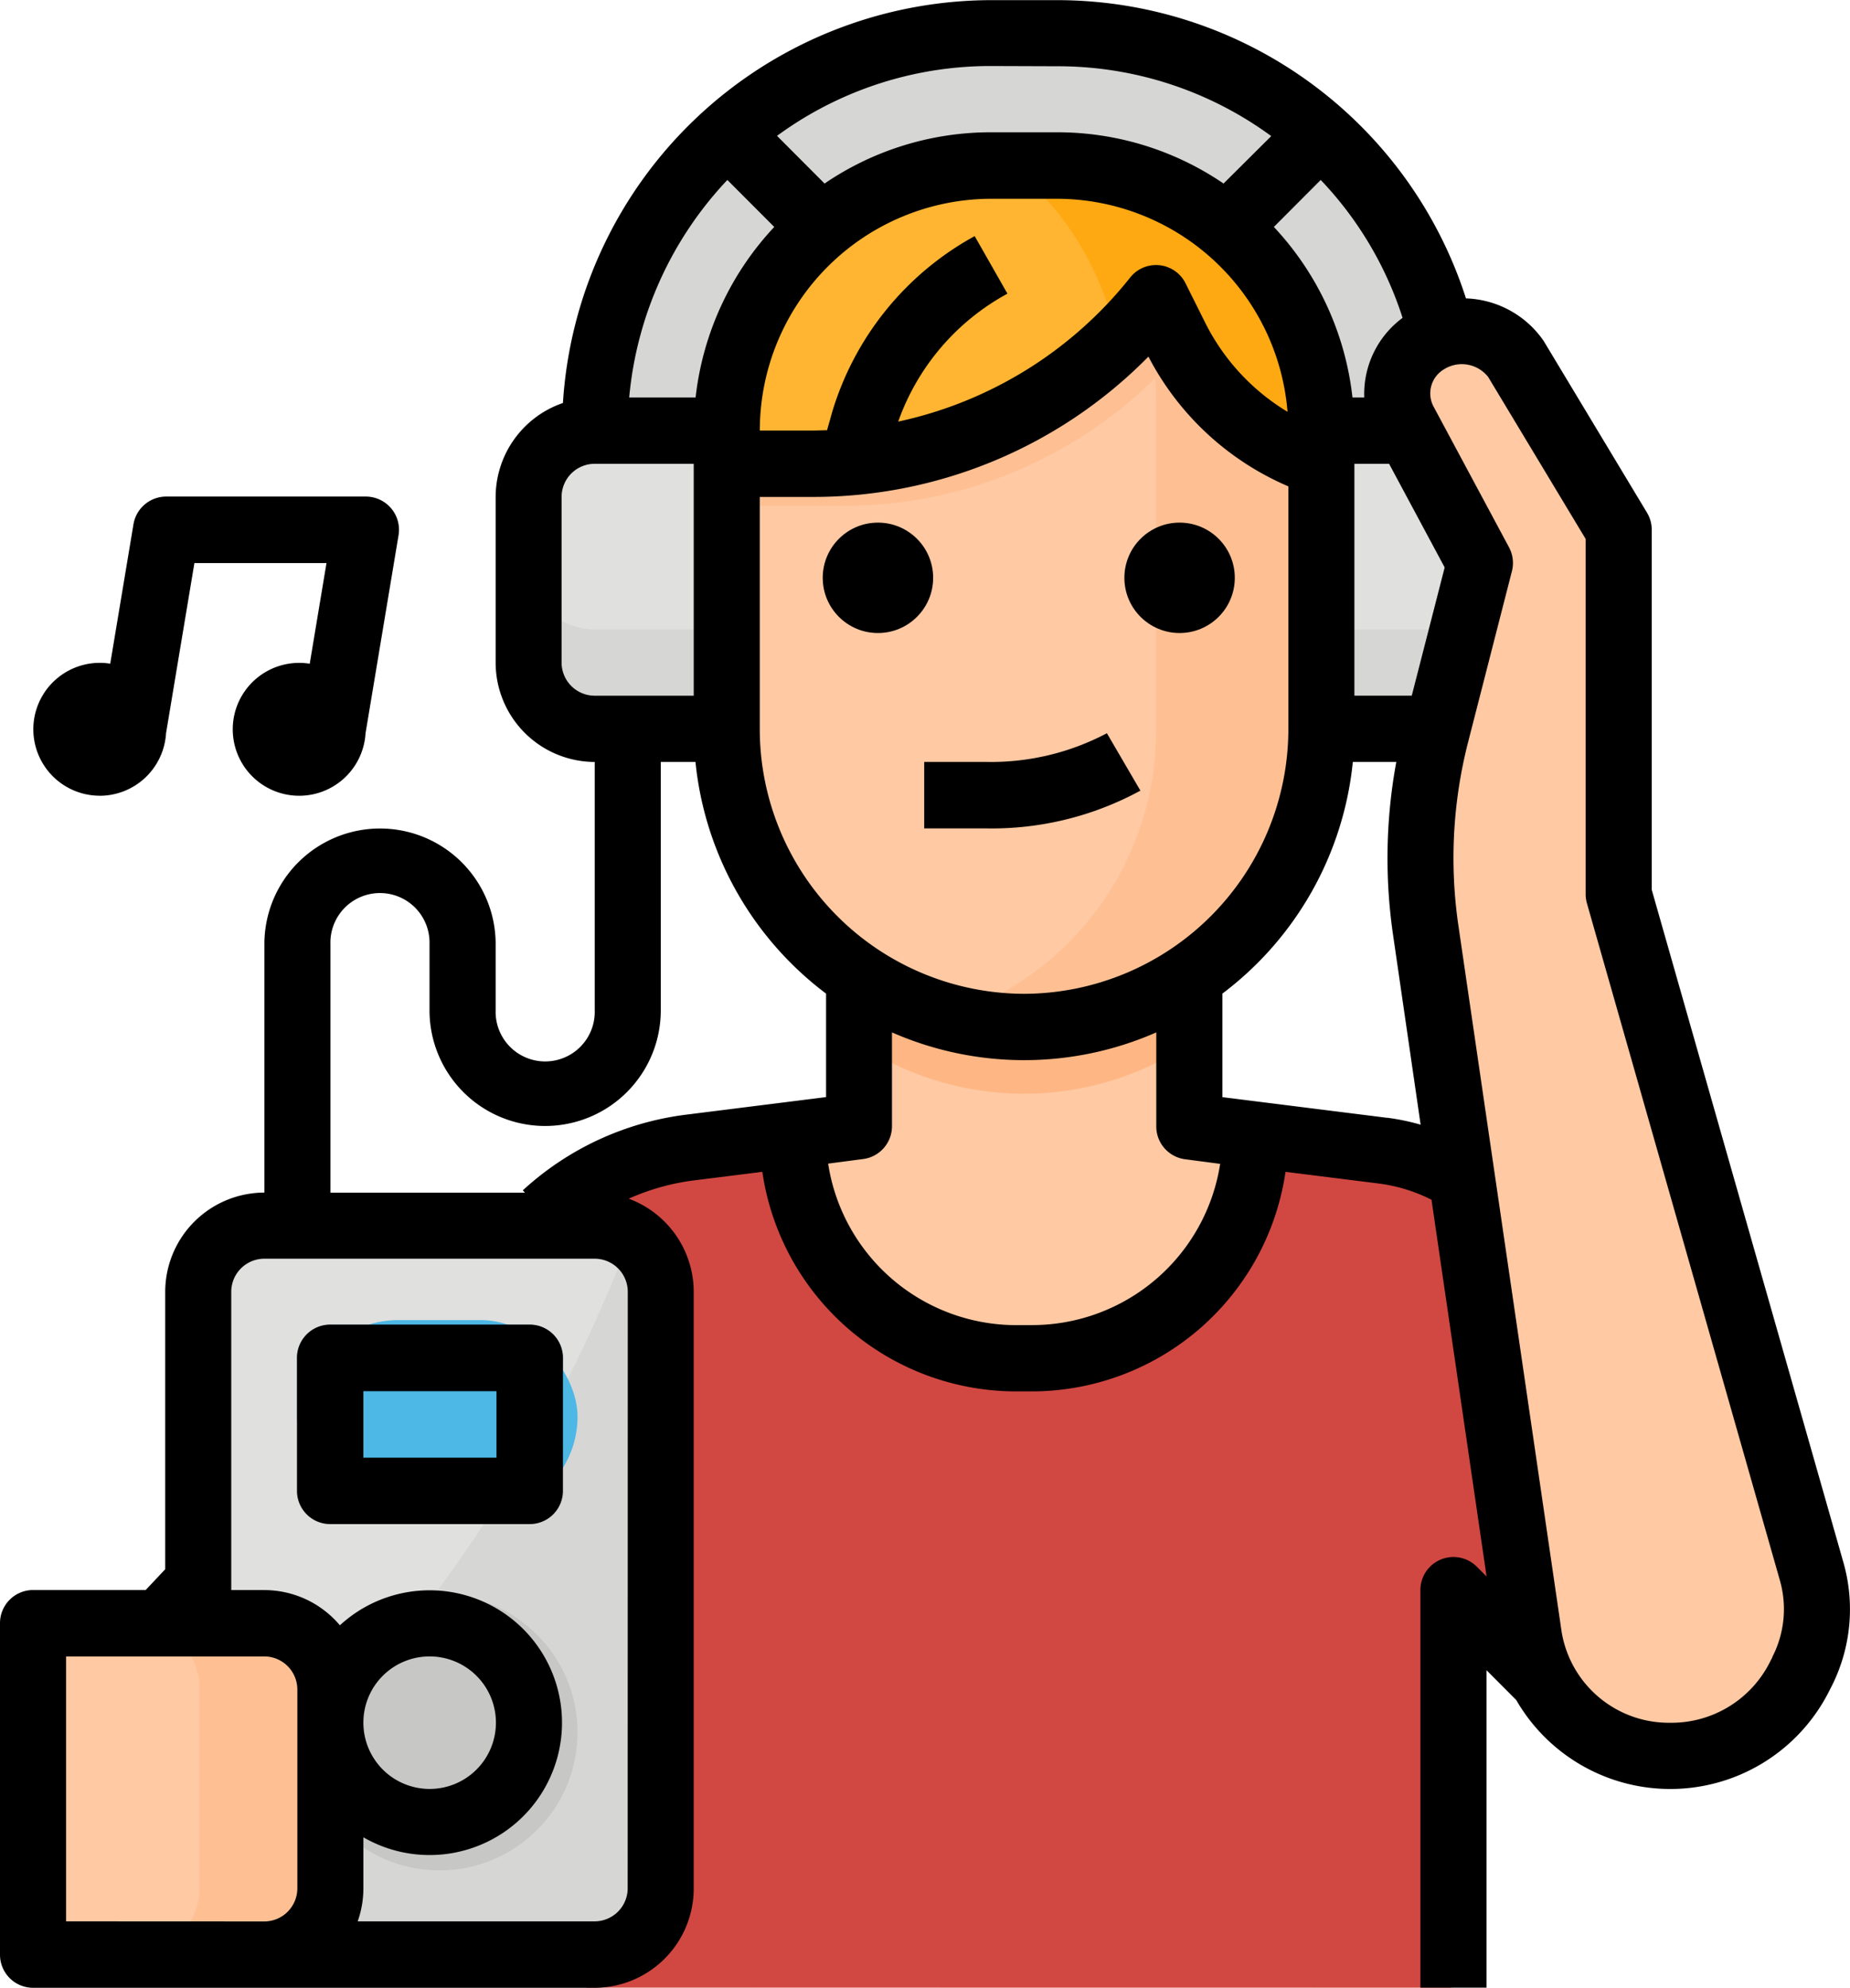 <svg xmlns="http://www.w3.org/2000/svg" width="40.311" height="43.319" viewBox="0 0 40.311 43.319">
    <defs>
        <style>
            .cls-1{fill:#fec9a3}.cls-2{fill:#feb784}.cls-3{fill:#d14842}.cls-4{fill:#fec093}.cls-5{fill:#ffb531}.cls-6{fill:#e0e0de}.cls-7{fill:#d6d6d4}.cls-8{fill:#c7c7c5}.cls-9{fill:#4db7e5}.cls-10{fill:#48add9}.cls-11{fill:#ffa912}.cls-12{fill:none}
        </style>
    </defs>
    <g id="man_3_" data-name="man(3)">
        <g id="Filled_outline" data-name="Filled outline">
            <path id="Path_339" d="M78.22 234.08v-8.693l2.445 2.462a3.091 3.091 0 0 0 4.721-.393 3.142 3.142 0 0 0-.245-3.937l-5.869-6.4a4.236 4.236 0 0 0-2.593-1.342l-4.216-.531V208h-7.2v7.244l-3.668.462a5.743 5.743 0 0 0-3.516 1.82l-9.294 9.914a2.93 2.93 0 0 0-.791 2v.486a2.919 2.919 0 0 0 1.823 2.71 2.885 2.885 0 0 0 3.127-.646l6.563-6.608v8.693z" class="cls-1" data-name="Path 339" transform="translate(-46.551 -190.761)"/>
            <path id="Path_340" d="M247.244 213.42V208H240v5.42a6.517 6.517 0 0 0 7.244 0z" class="cls-2" data-name="Path 340" transform="translate(-221.311 -190.683)"/>
            <path id="Path_341" d="M143.289 296.663l-4.238 4.709-1.411-1.411v8.693h-18.835v-8.693l-1.411 1.411-4.284-4.76 4.258-4.511a5.793 5.793 0 0 1 3.54-1.819l2.244-.281a4.89 4.89 0 0 0 4.89 4.89h.362a4.89 4.89 0 0 0 4.89-4.89l2.8.35a4.278 4.278 0 0 1 2.611 1.342z" class="cls-3" data-name="Path 341" transform="translate(-106.024 -265.336)"/>
            <path id="Path_342" d="M221.04 61.8v6.52a6.52 6.52 0 1 1-13.04 0V61.8a5.8 5.8 0 0 1 5.8-5.8h1.449a5.8 5.8 0 0 1 5.791 5.8z" class="cls-1" data-name="Path 342" transform="translate(-192.212 -52.378)"/>
            <path id="Path_343" d="M268.331 61.8v6.52A6.524 6.524 0 0 1 260 74.58a6.523 6.523 0 0 0 4.709-6.265v-7.244a6.5 6.5 0 0 0-1.91-4.61 6.353 6.353 0 0 0-.513-.461h.249a5.8 5.8 0 0 1 5.796 5.8z" class="cls-4" data-name="Path 343" transform="translate(-239.519 -52.378)"/>
            <path id="Path_344" d="M221.04 61.8v1.3a5.52 5.52 0 0 1-2.473-2.473l-.425-.849a9.52 9.52 0 0 1-.844.924 9.646 9.646 0 0 1-6.692 2.7H208V61.8a5.8 5.8 0 0 1 5.8-5.8h1.449a5.8 5.8 0 0 1 5.791 5.8z" class="cls-4" data-name="Path 344" transform="translate(-192.212 -52.378)"/>
            <path id="Path_345" d="M221.04 61.8v.724a5.527 5.527 0 0 1-3.2-2.774l-.425-.849a9.511 9.511 0 0 1-.844.924 9.628 9.628 0 0 1-6.532 2.7H208V61.8a5.8 5.8 0 0 1 5.8-5.8h1.449a5.8 5.8 0 0 1 5.791 5.8z" class="cls-5" data-name="Path 345" transform="translate(-192.212 -52.378)"/>
            <path id="Path_346" d="M90.142 313.449v13.04a1.449 1.449 0 0 1-1.449 1.449h-7.244A1.449 1.449 0 0 1 80 326.489v-13.04A1.449 1.449 0 0 1 81.449 312h7.244a1.448 1.448 0 0 1 1.449 1.449z" class="cls-6" data-name="Path 346" transform="translate(-75.653 -285.344)"/>
            <path id="Path_347" d="M90.142 315.431v13.04a1.449 1.449 0 0 1-1.449 1.449h-7.244A1.449 1.449 0 0 1 80 328.471v-.993a31.746 31.746 0 0 0 9.424-13.3 1.449 1.449 0 0 1 .718 1.253z" class="cls-7" data-name="Path 347" transform="translate(-75.653 -287.326)"/>
            <circle id="Ellipse_8" cx="3.008" cy="3.008" r="3.008" class="cls-8" data-name="Ellipse 8" transform="translate(6.568 34.747)"/>
            <rect id="Rectangle_14" width="6.016" height="4.212" class="cls-9" data-name="Rectangle 14" rx="2.106" transform="translate(6.568 28.77)"/>
            <path id="Path_348" d="M109.071 336h-4.347a.724.724 0 0 0-.724.724v1.449a.724.724 0 0 1 .724-.724h4.347a.724.724 0 0 1 .724.724v-1.449a.724.724 0 0 0-.724-.724z" class="cls-10" data-name="Path 348" transform="translate(-97.529 -307.126)"/>
            <path id="Path_349" d="M45.071 415.244H40V408h5.071a1.449 1.449 0 0 1 1.449 1.449v4.351a1.449 1.449 0 0 1-1.449 1.444z" class="cls-1" data-name="Path 349" transform="translate(-39.276 -372.65)"/>
            <path id="Path_350" d="M66.9 408H64a1.449 1.449 0 0 1 1.449 1.449v4.351A1.449 1.449 0 0 1 64 415.244h2.9a1.449 1.449 0 0 0 1.449-1.449v-4.347A1.449 1.449 0 0 0 66.9 408z" class="cls-4" data-name="Path 350" transform="translate(-61.102 -372.65)"/>
            <path id="Path_351" d="M161.449 120h2.9v6.52h-2.9a1.449 1.449 0 0 1-1.449-1.449v-3.622a1.449 1.449 0 0 1 1.449-1.449z" class="cls-6" data-name="Path 351" transform="translate(-148.492 -110.62)"/>
            <path id="Path_352" d="M160 151.985v2.175a1.449 1.449 0 0 0 1.449 1.449h2.9v-2.175h-2.9a1.449 1.449 0 0 1-1.449-1.449z" class="cls-7" data-name="Path 352" transform="translate(-148.492 -139.717)"/>
            <path id="Path_353" d="M352 120h2.9a1.449 1.449 0 0 1 1.449 1.449v3.622a1.449 1.449 0 0 1-1.449 1.449H352z" class="cls-6" data-name="Path 353" transform="translate(-323.23 -110.62)"/>
            <path id="Path_354" d="M354.9 153.449H352v2.173h2.9a1.449 1.449 0 0 0 1.449-1.449V152a1.449 1.449 0 0 1-1.449 1.449z" class="cls-7" data-name="Path 354" transform="translate(-323.23 -139.73)"/>
            <path id="Path_355" d="M194.835 32.693h-2.9a5.793 5.793 0 0 0-5.8-5.8h-1.449a5.786 5.786 0 0 0-4.1 1.7c-.051.051-.1.1-.149.156a5.773 5.773 0 0 0-1.548 3.943H176A8.692 8.692 0 0 1 184.695 24h1.448a8.7 8.7 0 0 1 8.693 8.691z" class="cls-7" data-name="Path 355" transform="translate(-163.116 -23.276)"/>
            <path id="Path_356" d="M284.019 61.8v.724a5.527 5.527 0 0 1-3.2-2.774l-.419-.85a9.512 9.512 0 0 1-.844.924 6.507 6.507 0 0 0-1.79-3.361 6.349 6.349 0 0 0-.516-.463h.973a5.8 5.8 0 0 1 5.796 5.8z" class="cls-11" data-name="Path 356" transform="translate(-255.212 -52.378)"/>
            <path id="Path_357" d="M229.841 305.348l-4.238 4.709-1.411-1.411v8.693H208.28a30.049 30.049 0 0 0 15.926-17.79 4.278 4.278 0 0 1 1.047.827z" class="cls-12" data-name="Path 357" transform="translate(-192.576 -274.021)"/>
            <path id="Path_358" d="M379.465 123.1l-4.227-14.791v-7.969l-2.256-3.74a1.454 1.454 0 0 0-1.969-.379 1.337 1.337 0 0 0-.482 1.748l1.663 3.094-.96 3.735a10.907 10.907 0 0 0-.344 2.715 10.9 10.9 0 0 0 .115 1.58l2.261 15.445a3.163 3.163 0 0 0 5.917.907l.068-.133a3.008 3.008 0 0 0 .214-2.212z" class="cls-1" data-name="Path 358" transform="translate(-339.999 -88.896)"/>
            <path id="Path_359" d="M257.348 193.716H256v1.449h1.348a6.775 6.775 0 0 0 3.363-.823l-.73-1.251a5.394 5.394 0 0 1-2.633.625z" data-name="Path 359" transform="translate(-235.862 -177.111)"/>
            <circle id="Ellipse_9" cx="1.203" cy="1.203" r="1.203" data-name="Ellipse 9" transform="translate(17.927 11.39)"/>
            <circle id="Ellipse_10" cx="1.203" cy="1.203" r="1.203" data-name="Ellipse 10" transform="translate(24.5 11.39)"/>
            <path id="Path_360" d="M109.071 336h-4.347a.724.724 0 0 0-.724.724v2.9a.724.724 0 0 0 .724.724h4.347a.724.724 0 0 0 .724-.724v-2.9a.724.724 0 0 0-.724-.724zm-.724 2.9h-2.9v-1.449h2.9z" data-name="Path 360" transform="translate(-97.529 -307.132)"/>
            <path id="Path_361" d="M41.45 142.52a1.45 1.45 0 0 0 1.445-1.363l.618-3.708h2.878l-.365 2.193a1.448 1.448 0 1 0 1.216 1.515l.719-4.314a.724.724 0 0 0-.715-.844H42.9a.724.724 0 0 0-.715.605l-.506 3.037a1.448 1.448 0 1 0-.228 2.878z" data-name="Path 361" transform="translate(-39.277 -125.177)"/>
            <path id="Path_362" d="M72.162 50.033l-4.171-14.641v-7.84a.724.724 0 0 0-.1-.373l-2.241-3.725-.024-.038a2.144 2.144 0 0 0-1.683-.913 9.36 9.36 0 0 0-8.9-6.5h-1.44a9.369 9.369 0 0 0-9.337 8.78A2.169 2.169 0 0 0 42.8 26.83v3.61a2.165 2.165 0 0 0 2.159 2.166v5.414a1.08 1.08 0 1 1-2.159 0v-1.444a2.519 2.519 0 1 0-5.039 0v5.415a2.165 2.165 0 0 0-2.161 2.166V50.2l-.426.453H32.72a.721.721 0 0 0-.72.722V58.6a.721.721 0 0 0 .72.722h12.237a2.165 2.165 0 0 0 2.159-2.166v-13a2.169 2.169 0 0 0-1.416-2.032 5.021 5.021 0 0 1 1.432-.4l1.479-.185a5.592 5.592 0 0 0 5.52 4.785h.36a5.592 5.592 0 0 0 5.52-4.785l2.027.254a3.548 3.548 0 0 1 1.154.354l1.2 8.211-.213-.214a.72.72 0 0 0-1.229.511v8.664h1.44V52.4l.649.651a3.875 3.875 0 0 0 6.793-.147l.068-.133a3.72 3.72 0 0 0 .262-2.738zm-9.4-18.872h-1.25v-5.053h.756l1.211 2.259zm-.2-8.234a2.063 2.063 0 0 0-.835 1.736h-.257a6.485 6.485 0 0 0-1.713-3.717l1.021-1.024a7.8 7.8 0 0 1 1.784 3.006zm-8.248 14.732a5.774 5.774 0 0 1-5.759-5.776V26.83h1.149a10.236 10.236 0 0 0 7.32-3.058 6.172 6.172 0 0 0 3.049 2.828v5.28a5.774 5.774 0 0 1-5.759 5.779zm-.72-17.327h1.44a5.051 5.051 0 0 1 5.021 4.643 4.751 4.751 0 0 1-1.8-1.954l-.422-.846a.719.719 0 0 0-1.206-.128 8.818 8.818 0 0 1-5.055 3.141 5.114 5.114 0 0 1 2.38-2.788l-.714-1.254a6.5 6.5 0 0 0-3.106 3.837l-.111.394c-.1 0-.21.006-.315.006h-1.15a5.052 5.052 0 0 1 5.038-5.051zm1.44-2.888a7.862 7.862 0 0 1 4.666 1.522L58.661 20a6.428 6.428 0 0 0-3.627-1.117h-1.44A6.427 6.427 0 0 0 49.967 20l-1.036-1.039a7.862 7.862 0 0 1 4.663-1.522zm-7.185 2.478l1.022 1.024a6.485 6.485 0 0 0-1.714 3.717H45.71a7.95 7.95 0 0 1 2.139-4.741zm-3.612 10.517V26.83a.722.722 0 0 1 .72-.722h2.159v5.054h-2.159a.722.722 0 0 1-.72-.723zM33.44 57.874V52.1h4.319a.722.722 0 0 1 .72.722v4.332a.722.722 0 0 1-.72.722zm12.237-.722a.722.722 0 0 1-.72.722h-5.163a2.162 2.162 0 0 0 .124-.722v-1.11a2.885 2.885 0 1 0-.512-4.62 2.153 2.153 0 0 0-1.647-.768h-.72v-6.5a.722.722 0 0 1 .72-.722h7.2a.722.722 0 0 1 .72.722zM41.358 52.1a1.444 1.444 0 1 1-1.44 1.444 1.442 1.442 0 0 1 1.44-1.444zm5.6-11.808a6.436 6.436 0 0 0-3.566 1.65l.046.05H39.2v-5.416a1.08 1.08 0 1 1 2.159 0v1.444a2.519 2.519 0 1 0 5.039 0v-5.415h.756A7.225 7.225 0 0 0 50 37.655v2.255zm7.538 4.588h-.36a4.149 4.149 0 0 1-4.091-3.52l.761-.1a.721.721 0 0 0 .63-.717V38.5a7.158 7.158 0 0 0 5.759 0v2.049a.721.721 0 0 0 .631.716l.761.1a4.149 4.149 0 0 1-4.093 3.514zm7.726-4.519l-3.587-.45v-2.256a7.225 7.225 0 0 0 2.843-5.05h.947a11.593 11.593 0 0 0-.07 3.775l.6 4.131a4.938 4.938 0 0 0-.735-.152zm8.4 11.752l-.068.133a2.4 2.4 0 0 1-2.152 1.3 2.369 2.369 0 0 1-2.374-1.978l-2.25-15.396a10.176 10.176 0 0 1 .212-4l.954-3.722a.724.724 0 0 0-.063-.522l-1.65-3.078a.61.61 0 0 1 .231-.8.73.73 0 0 1 .965.166l2.124 3.53v7.741a.725.725 0 0 0 .028.2l4.2 14.74a2.278 2.278 0 0 1-.16 1.684z" data-name="Path 362" transform="translate(-32 -16)"/>
        </g>
    </g>
</svg>
